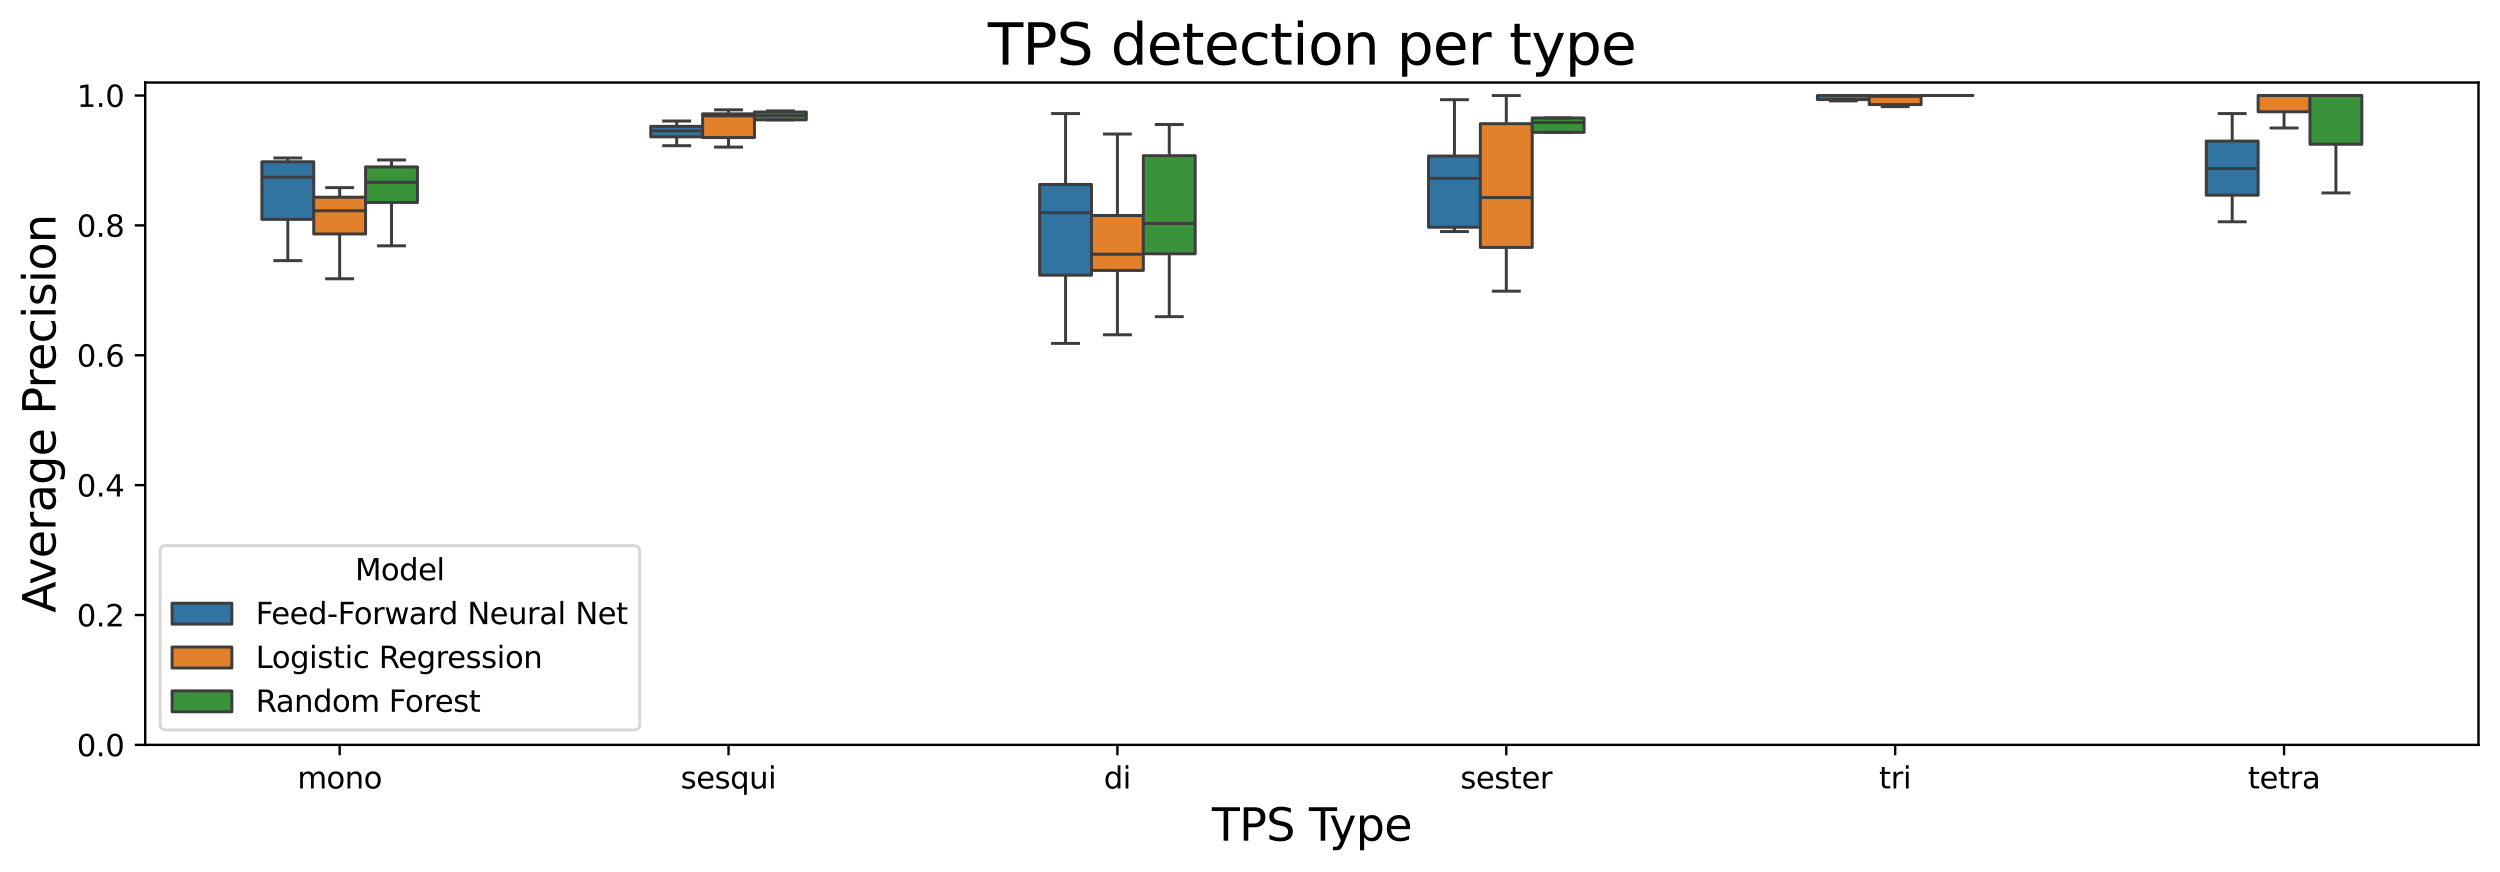 <?xml version="1.0" encoding="utf-8" standalone="no"?>
<!DOCTYPE svg PUBLIC "-//W3C//DTD SVG 1.1//EN"
  "http://www.w3.org/Graphics/SVG/1.1/DTD/svg11.dtd">
<svg xmlns:xlink="http://www.w3.org/1999/xlink" width="837.02pt" height="291.792pt" viewBox="0 0 837.02 291.792" xmlns="http://www.w3.org/2000/svg" version="1.1">
 <defs>
  <style type="text/css">*{stroke-linejoin: round; stroke-linecap: butt}</style>
 </defs>
 <g id="figure_1">
  <g id="patch_1">
   <path d="M 0 291.792 
L 837.02 291.792 
L 837.02 0 
L 0 0 
z
" style="fill: #ffffff"/>
  </g>
  <g id="axes_1">
   <g id="patch_2">
    <path d="M 48.62 249.397 
L 829.82 249.397 
L 829.82 27.637 
L 48.62 27.637 
z
" style="fill: #ffffff"/>
   </g>
   <g id="patch_3">
    <path d="M 113.72 249.397 
L 113.72 249.397 
L 113.72 249.397 
L 113.72 249.397 
z
" clip-path="url(#p5d78adaa3b)" style="fill: #3274a1; stroke: #3d3d3d; stroke-linejoin: miter"/>
   </g>
   <g id="patch_4">
    <path d="M 113.72 249.397 
L 113.72 249.397 
L 113.72 249.397 
L 113.72 249.397 
z
" clip-path="url(#p5d78adaa3b)" style="fill: #e1812c; stroke: #3d3d3d; stroke-linejoin: miter"/>
   </g>
   <g id="patch_5">
    <path d="M 113.72 249.397 
L 113.72 249.397 
L 113.72 249.397 
L 113.72 249.397 
z
" clip-path="url(#p5d78adaa3b)" style="fill: #3a923a; stroke: #3d3d3d; stroke-linejoin: miter"/>
   </g>
   <g id="matplotlib.axis_1">
    <g id="xtick_1">
     <g id="line2d_1">
      <defs>
       <path id="m3225944eae" d="M 0 0 
L 0 3.5 
" style="stroke: #000000; stroke-width: 0.8"/>
      </defs>
      <g>
       <use xlink:href="#m3225944eae" x="113.72" y="249.397" style="stroke: #000000; stroke-width: 0.8"/>
      </g>
     </g>
     <g id="text_1">
      <!-- mono -->
      <g transform="translate(99.562 263.995) scale(0.1 -0.1)">
       <defs>
        <path id="DejaVuSans-6d" d="M 3328 2828 
Q 3544 3216 3844 3400 
Q 4144 3584 4550 3584 
Q 5097 3584 5394 3201 
Q 5691 2819 5691 2113 
L 5691 0 
L 5113 0 
L 5113 2094 
Q 5113 2597 4934 2840 
Q 4756 3084 4391 3084 
Q 3944 3084 3684 2787 
Q 3425 2491 3425 1978 
L 3425 0 
L 2847 0 
L 2847 2094 
Q 2847 2600 2669 2842 
Q 2491 3084 2119 3084 
Q 1678 3084 1418 2786 
Q 1159 2488 1159 1978 
L 1159 0 
L 581 0 
L 581 3500 
L 1159 3500 
L 1159 2956 
Q 1356 3278 1631 3431 
Q 1906 3584 2284 3584 
Q 2666 3584 2933 3390 
Q 3200 3197 3328 2828 
z
" transform="scale(0.016)"/>
        <path id="DejaVuSans-6f" d="M 1959 3097 
Q 1497 3097 1228 2736 
Q 959 2375 959 1747 
Q 959 1119 1226 758 
Q 1494 397 1959 397 
Q 2419 397 2687 759 
Q 2956 1122 2956 1747 
Q 2956 2369 2687 2733 
Q 2419 3097 1959 3097 
z
M 1959 3584 
Q 2709 3584 3137 3096 
Q 3566 2609 3566 1747 
Q 3566 888 3137 398 
Q 2709 -91 1959 -91 
Q 1206 -91 779 398 
Q 353 888 353 1747 
Q 353 2609 779 3096 
Q 1206 3584 1959 3584 
z
" transform="scale(0.016)"/>
        <path id="DejaVuSans-6e" d="M 3513 2113 
L 3513 0 
L 2938 0 
L 2938 2094 
Q 2938 2591 2744 2837 
Q 2550 3084 2163 3084 
Q 1697 3084 1428 2787 
Q 1159 2491 1159 1978 
L 1159 0 
L 581 0 
L 581 3500 
L 1159 3500 
L 1159 2956 
Q 1366 3272 1645 3428 
Q 1925 3584 2291 3584 
Q 2894 3584 3203 3211 
Q 3513 2838 3513 2113 
z
" transform="scale(0.016)"/>
       </defs>
       <use xlink:href="#DejaVuSans-6d"/>
       <use xlink:href="#DejaVuSans-6f" x="97.412"/>
       <use xlink:href="#DejaVuSans-6e" x="158.594"/>
       <use xlink:href="#DejaVuSans-6f" x="221.973"/>
      </g>
     </g>
    </g>
    <g id="xtick_2">
     <g id="line2d_2">
      <g>
       <use xlink:href="#m3225944eae" x="243.92" y="249.397" style="stroke: #000000; stroke-width: 0.8"/>
      </g>
     </g>
     <g id="text_2">
      <!-- sesqui -->
      <g transform="translate(227.902 263.995) scale(0.1 -0.1)">
       <defs>
        <path id="DejaVuSans-73" d="M 2834 3397 
L 2834 2853 
Q 2591 2978 2328 3040 
Q 2066 3103 1784 3103 
Q 1356 3103 1142 2972 
Q 928 2841 928 2578 
Q 928 2378 1081 2264 
Q 1234 2150 1697 2047 
L 1894 2003 
Q 2506 1872 2764 1633 
Q 3022 1394 3022 966 
Q 3022 478 2636 193 
Q 2250 -91 1575 -91 
Q 1294 -91 989 -36 
Q 684 19 347 128 
L 347 722 
Q 666 556 975 473 
Q 1284 391 1588 391 
Q 1994 391 2212 530 
Q 2431 669 2431 922 
Q 2431 1156 2273 1281 
Q 2116 1406 1581 1522 
L 1381 1569 
Q 847 1681 609 1914 
Q 372 2147 372 2553 
Q 372 3047 722 3315 
Q 1072 3584 1716 3584 
Q 2034 3584 2315 3537 
Q 2597 3491 2834 3397 
z
" transform="scale(0.016)"/>
        <path id="DejaVuSans-65" d="M 3597 1894 
L 3597 1613 
L 953 1613 
Q 991 1019 1311 708 
Q 1631 397 2203 397 
Q 2534 397 2845 478 
Q 3156 559 3463 722 
L 3463 178 
Q 3153 47 2828 -22 
Q 2503 -91 2169 -91 
Q 1331 -91 842 396 
Q 353 884 353 1716 
Q 353 2575 817 3079 
Q 1281 3584 2069 3584 
Q 2775 3584 3186 3129 
Q 3597 2675 3597 1894 
z
M 3022 2063 
Q 3016 2534 2758 2815 
Q 2500 3097 2075 3097 
Q 1594 3097 1305 2825 
Q 1016 2553 972 2059 
L 3022 2063 
z
" transform="scale(0.016)"/>
        <path id="DejaVuSans-71" d="M 947 1747 
Q 947 1113 1208 752 
Q 1469 391 1925 391 
Q 2381 391 2643 752 
Q 2906 1113 2906 1747 
Q 2906 2381 2643 2742 
Q 2381 3103 1925 3103 
Q 1469 3103 1208 2742 
Q 947 2381 947 1747 
z
M 2906 525 
Q 2725 213 2448 61 
Q 2172 -91 1784 -91 
Q 1150 -91 751 415 
Q 353 922 353 1747 
Q 353 2572 751 3078 
Q 1150 3584 1784 3584 
Q 2172 3584 2448 3432 
Q 2725 3281 2906 2969 
L 2906 3500 
L 3481 3500 
L 3481 -1331 
L 2906 -1331 
L 2906 525 
z
" transform="scale(0.016)"/>
        <path id="DejaVuSans-75" d="M 544 1381 
L 544 3500 
L 1119 3500 
L 1119 1403 
Q 1119 906 1312 657 
Q 1506 409 1894 409 
Q 2359 409 2629 706 
Q 2900 1003 2900 1516 
L 2900 3500 
L 3475 3500 
L 3475 0 
L 2900 0 
L 2900 538 
Q 2691 219 2414 64 
Q 2138 -91 1772 -91 
Q 1169 -91 856 284 
Q 544 659 544 1381 
z
M 1991 3584 
L 1991 3584 
z
" transform="scale(0.016)"/>
        <path id="DejaVuSans-69" d="M 603 3500 
L 1178 3500 
L 1178 0 
L 603 0 
L 603 3500 
z
M 603 4863 
L 1178 4863 
L 1178 4134 
L 603 4134 
L 603 4863 
z
" transform="scale(0.016)"/>
       </defs>
       <use xlink:href="#DejaVuSans-73"/>
       <use xlink:href="#DejaVuSans-65" x="52.1"/>
       <use xlink:href="#DejaVuSans-73" x="113.623"/>
       <use xlink:href="#DejaVuSans-71" x="165.723"/>
       <use xlink:href="#DejaVuSans-75" x="229.199"/>
       <use xlink:href="#DejaVuSans-69" x="292.578"/>
      </g>
     </g>
    </g>
    <g id="xtick_3">
     <g id="line2d_3">
      <g>
       <use xlink:href="#m3225944eae" x="374.12" y="249.397" style="stroke: #000000; stroke-width: 0.8"/>
      </g>
     </g>
     <g id="text_3">
      <!-- di -->
      <g transform="translate(369.557 263.995) scale(0.1 -0.1)">
       <defs>
        <path id="DejaVuSans-64" d="M 2906 2969 
L 2906 4863 
L 3481 4863 
L 3481 0 
L 2906 0 
L 2906 525 
Q 2725 213 2448 61 
Q 2172 -91 1784 -91 
Q 1150 -91 751 415 
Q 353 922 353 1747 
Q 353 2572 751 3078 
Q 1150 3584 1784 3584 
Q 2172 3584 2448 3432 
Q 2725 3281 2906 2969 
z
M 947 1747 
Q 947 1113 1208 752 
Q 1469 391 1925 391 
Q 2381 391 2643 752 
Q 2906 1113 2906 1747 
Q 2906 2381 2643 2742 
Q 2381 3103 1925 3103 
Q 1469 3103 1208 2742 
Q 947 2381 947 1747 
z
" transform="scale(0.016)"/>
       </defs>
       <use xlink:href="#DejaVuSans-64"/>
       <use xlink:href="#DejaVuSans-69" x="63.477"/>
      </g>
     </g>
    </g>
    <g id="xtick_4">
     <g id="line2d_4">
      <g>
       <use xlink:href="#m3225944eae" x="504.32" y="249.397" style="stroke: #000000; stroke-width: 0.8"/>
      </g>
     </g>
     <g id="text_4">
      <!-- sester -->
      <g transform="translate(488.942 263.995) scale(0.1 -0.1)">
       <defs>
        <path id="DejaVuSans-74" d="M 1172 4494 
L 1172 3500 
L 2356 3500 
L 2356 3053 
L 1172 3053 
L 1172 1153 
Q 1172 725 1289 603 
Q 1406 481 1766 481 
L 2356 481 
L 2356 0 
L 1766 0 
Q 1100 0 847 248 
Q 594 497 594 1153 
L 594 3053 
L 172 3053 
L 172 3500 
L 594 3500 
L 594 4494 
L 1172 4494 
z
" transform="scale(0.016)"/>
        <path id="DejaVuSans-72" d="M 2631 2963 
Q 2534 3019 2420 3045 
Q 2306 3072 2169 3072 
Q 1681 3072 1420 2755 
Q 1159 2438 1159 1844 
L 1159 0 
L 581 0 
L 581 3500 
L 1159 3500 
L 1159 2956 
Q 1341 3275 1631 3429 
Q 1922 3584 2338 3584 
Q 2397 3584 2469 3576 
Q 2541 3569 2628 3553 
L 2631 2963 
z
" transform="scale(0.016)"/>
       </defs>
       <use xlink:href="#DejaVuSans-73"/>
       <use xlink:href="#DejaVuSans-65" x="52.1"/>
       <use xlink:href="#DejaVuSans-73" x="113.623"/>
       <use xlink:href="#DejaVuSans-74" x="165.723"/>
       <use xlink:href="#DejaVuSans-65" x="204.932"/>
       <use xlink:href="#DejaVuSans-72" x="266.455"/>
      </g>
     </g>
    </g>
    <g id="xtick_5">
     <g id="line2d_5">
      <g>
       <use xlink:href="#m3225944eae" x="634.52" y="249.397" style="stroke: #000000; stroke-width: 0.8"/>
      </g>
     </g>
     <g id="text_5">
      <!-- tri -->
      <g transform="translate(629.116 263.995) scale(0.1 -0.1)">
       <use xlink:href="#DejaVuSans-74"/>
       <use xlink:href="#DejaVuSans-72" x="39.209"/>
       <use xlink:href="#DejaVuSans-69" x="80.322"/>
      </g>
     </g>
    </g>
    <g id="xtick_6">
     <g id="line2d_6">
      <g>
       <use xlink:href="#m3225944eae" x="764.72" y="249.397" style="stroke: #000000; stroke-width: 0.8"/>
      </g>
     </g>
     <g id="text_6">
      <!-- tetra -->
      <g transform="translate(752.604 263.995) scale(0.1 -0.1)">
       <defs>
        <path id="DejaVuSans-61" d="M 2194 1759 
Q 1497 1759 1228 1600 
Q 959 1441 959 1056 
Q 959 750 1161 570 
Q 1363 391 1709 391 
Q 2188 391 2477 730 
Q 2766 1069 2766 1631 
L 2766 1759 
L 2194 1759 
z
M 3341 1997 
L 3341 0 
L 2766 0 
L 2766 531 
Q 2569 213 2275 61 
Q 1981 -91 1556 -91 
Q 1019 -91 701 211 
Q 384 513 384 1019 
Q 384 1609 779 1909 
Q 1175 2209 1959 2209 
L 2766 2209 
L 2766 2266 
Q 2766 2663 2505 2880 
Q 2244 3097 1772 3097 
Q 1472 3097 1187 3025 
Q 903 2953 641 2809 
L 641 3341 
Q 956 3463 1253 3523 
Q 1550 3584 1831 3584 
Q 2591 3584 2966 3190 
Q 3341 2797 3341 1997 
z
" transform="scale(0.016)"/>
       </defs>
       <use xlink:href="#DejaVuSans-74"/>
       <use xlink:href="#DejaVuSans-65" x="39.209"/>
       <use xlink:href="#DejaVuSans-74" x="100.732"/>
       <use xlink:href="#DejaVuSans-72" x="139.941"/>
       <use xlink:href="#DejaVuSans-61" x="181.055"/>
      </g>
     </g>
    </g>
    <g id="text_7">
     <!-- TPS Type -->
     <g transform="translate(405.748 281.473) scale(0.15 -0.15)">
      <defs>
       <path id="DejaVuSans-54" d="M -19 4666 
L 3928 4666 
L 3928 4134 
L 2272 4134 
L 2272 0 
L 1638 0 
L 1638 4134 
L -19 4134 
L -19 4666 
z
" transform="scale(0.016)"/>
       <path id="DejaVuSans-50" d="M 1259 4147 
L 1259 2394 
L 2053 2394 
Q 2494 2394 2734 2622 
Q 2975 2850 2975 3272 
Q 2975 3691 2734 3919 
Q 2494 4147 2053 4147 
L 1259 4147 
z
M 628 4666 
L 2053 4666 
Q 2838 4666 3239 4311 
Q 3641 3956 3641 3272 
Q 3641 2581 3239 2228 
Q 2838 1875 2053 1875 
L 1259 1875 
L 1259 0 
L 628 0 
L 628 4666 
z
" transform="scale(0.016)"/>
       <path id="DejaVuSans-53" d="M 3425 4513 
L 3425 3897 
Q 3066 4069 2747 4153 
Q 2428 4238 2131 4238 
Q 1616 4238 1336 4038 
Q 1056 3838 1056 3469 
Q 1056 3159 1242 3001 
Q 1428 2844 1947 2747 
L 2328 2669 
Q 3034 2534 3370 2195 
Q 3706 1856 3706 1288 
Q 3706 609 3251 259 
Q 2797 -91 1919 -91 
Q 1588 -91 1214 -16 
Q 841 59 441 206 
L 441 856 
Q 825 641 1194 531 
Q 1563 422 1919 422 
Q 2459 422 2753 634 
Q 3047 847 3047 1241 
Q 3047 1584 2836 1778 
Q 2625 1972 2144 2069 
L 1759 2144 
Q 1053 2284 737 2584 
Q 422 2884 422 3419 
Q 422 4038 858 4394 
Q 1294 4750 2059 4750 
Q 2388 4750 2728 4690 
Q 3069 4631 3425 4513 
z
" transform="scale(0.016)"/>
       <path id="DejaVuSans-20" transform="scale(0.016)"/>
       <path id="DejaVuSans-79" d="M 2059 -325 
Q 1816 -950 1584 -1140 
Q 1353 -1331 966 -1331 
L 506 -1331 
L 506 -850 
L 844 -850 
Q 1081 -850 1212 -737 
Q 1344 -625 1503 -206 
L 1606 56 
L 191 3500 
L 800 3500 
L 1894 763 
L 2988 3500 
L 3597 3500 
L 2059 -325 
z
" transform="scale(0.016)"/>
       <path id="DejaVuSans-70" d="M 1159 525 
L 1159 -1331 
L 581 -1331 
L 581 3500 
L 1159 3500 
L 1159 2969 
Q 1341 3281 1617 3432 
Q 1894 3584 2278 3584 
Q 2916 3584 3314 3078 
Q 3713 2572 3713 1747 
Q 3713 922 3314 415 
Q 2916 -91 2278 -91 
Q 1894 -91 1617 61 
Q 1341 213 1159 525 
z
M 3116 1747 
Q 3116 2381 2855 2742 
Q 2594 3103 2138 3103 
Q 1681 3103 1420 2742 
Q 1159 2381 1159 1747 
Q 1159 1113 1420 752 
Q 1681 391 2138 391 
Q 2594 391 2855 752 
Q 3116 1113 3116 1747 
z
" transform="scale(0.016)"/>
      </defs>
      <use xlink:href="#DejaVuSans-54"/>
      <use xlink:href="#DejaVuSans-50" x="61.084"/>
      <use xlink:href="#DejaVuSans-53" x="121.387"/>
      <use xlink:href="#DejaVuSans-20" x="184.863"/>
      <use xlink:href="#DejaVuSans-54" x="216.65"/>
      <use xlink:href="#DejaVuSans-79" x="262.109"/>
      <use xlink:href="#DejaVuSans-70" x="321.289"/>
      <use xlink:href="#DejaVuSans-65" x="384.766"/>
     </g>
    </g>
   </g>
   <g id="matplotlib.axis_2">
    <g id="ytick_1">
     <g id="line2d_7">
      <defs>
       <path id="mf2e5c72f1d" d="M 0 0 
L -3.5 0 
" style="stroke: #000000; stroke-width: 0.8"/>
      </defs>
      <g>
       <use xlink:href="#mf2e5c72f1d" x="48.62" y="249.397" style="stroke: #000000; stroke-width: 0.8"/>
      </g>
     </g>
     <g id="text_8">
      <!-- 0.0 -->
      <g transform="translate(25.717 253.196) scale(0.1 -0.1)">
       <defs>
        <path id="DejaVuSans-30" d="M 2034 4250 
Q 1547 4250 1301 3770 
Q 1056 3291 1056 2328 
Q 1056 1369 1301 889 
Q 1547 409 2034 409 
Q 2525 409 2770 889 
Q 3016 1369 3016 2328 
Q 3016 3291 2770 3770 
Q 2525 4250 2034 4250 
z
M 2034 4750 
Q 2819 4750 3233 4129 
Q 3647 3509 3647 2328 
Q 3647 1150 3233 529 
Q 2819 -91 2034 -91 
Q 1250 -91 836 529 
Q 422 1150 422 2328 
Q 422 3509 836 4129 
Q 1250 4750 2034 4750 
z
" transform="scale(0.016)"/>
        <path id="DejaVuSans-2e" d="M 684 794 
L 1344 794 
L 1344 0 
L 684 0 
L 684 794 
z
" transform="scale(0.016)"/>
       </defs>
       <use xlink:href="#DejaVuSans-30"/>
       <use xlink:href="#DejaVuSans-2e" x="63.623"/>
       <use xlink:href="#DejaVuSans-30" x="95.41"/>
      </g>
     </g>
    </g>
    <g id="ytick_2">
     <g id="line2d_8">
      <g>
       <use xlink:href="#mf2e5c72f1d" x="48.62" y="205.915" style="stroke: #000000; stroke-width: 0.8"/>
      </g>
     </g>
     <g id="text_9">
      <!-- 0.2 -->
      <g transform="translate(25.717 209.714) scale(0.1 -0.1)">
       <defs>
        <path id="DejaVuSans-32" d="M 1228 531 
L 3431 531 
L 3431 0 
L 469 0 
L 469 531 
Q 828 903 1448 1529 
Q 2069 2156 2228 2338 
Q 2531 2678 2651 2914 
Q 2772 3150 2772 3378 
Q 2772 3750 2511 3984 
Q 2250 4219 1831 4219 
Q 1534 4219 1204 4116 
Q 875 4013 500 3803 
L 500 4441 
Q 881 4594 1212 4672 
Q 1544 4750 1819 4750 
Q 2544 4750 2975 4387 
Q 3406 4025 3406 3419 
Q 3406 3131 3298 2873 
Q 3191 2616 2906 2266 
Q 2828 2175 2409 1742 
Q 1991 1309 1228 531 
z
" transform="scale(0.016)"/>
       </defs>
       <use xlink:href="#DejaVuSans-30"/>
       <use xlink:href="#DejaVuSans-2e" x="63.623"/>
       <use xlink:href="#DejaVuSans-32" x="95.41"/>
      </g>
     </g>
    </g>
    <g id="ytick_3">
     <g id="line2d_9">
      <g>
       <use xlink:href="#mf2e5c72f1d" x="48.62" y="162.432" style="stroke: #000000; stroke-width: 0.8"/>
      </g>
     </g>
     <g id="text_10">
      <!-- 0.4 -->
      <g transform="translate(25.717 166.232) scale(0.1 -0.1)">
       <defs>
        <path id="DejaVuSans-34" d="M 2419 4116 
L 825 1625 
L 2419 1625 
L 2419 4116 
z
M 2253 4666 
L 3047 4666 
L 3047 1625 
L 3713 1625 
L 3713 1100 
L 3047 1100 
L 3047 0 
L 2419 0 
L 2419 1100 
L 313 1100 
L 313 1709 
L 2253 4666 
z
" transform="scale(0.016)"/>
       </defs>
       <use xlink:href="#DejaVuSans-30"/>
       <use xlink:href="#DejaVuSans-2e" x="63.623"/>
       <use xlink:href="#DejaVuSans-34" x="95.41"/>
      </g>
     </g>
    </g>
    <g id="ytick_4">
     <g id="line2d_10">
      <g>
       <use xlink:href="#mf2e5c72f1d" x="48.62" y="118.95" style="stroke: #000000; stroke-width: 0.8"/>
      </g>
     </g>
     <g id="text_11">
      <!-- 0.6 -->
      <g transform="translate(25.717 122.749) scale(0.1 -0.1)">
       <defs>
        <path id="DejaVuSans-36" d="M 2113 2584 
Q 1688 2584 1439 2293 
Q 1191 2003 1191 1497 
Q 1191 994 1439 701 
Q 1688 409 2113 409 
Q 2538 409 2786 701 
Q 3034 994 3034 1497 
Q 3034 2003 2786 2293 
Q 2538 2584 2113 2584 
z
M 3366 4563 
L 3366 3988 
Q 3128 4100 2886 4159 
Q 2644 4219 2406 4219 
Q 1781 4219 1451 3797 
Q 1122 3375 1075 2522 
Q 1259 2794 1537 2939 
Q 1816 3084 2150 3084 
Q 2853 3084 3261 2657 
Q 3669 2231 3669 1497 
Q 3669 778 3244 343 
Q 2819 -91 2113 -91 
Q 1303 -91 875 529 
Q 447 1150 447 2328 
Q 447 3434 972 4092 
Q 1497 4750 2381 4750 
Q 2619 4750 2861 4703 
Q 3103 4656 3366 4563 
z
" transform="scale(0.016)"/>
       </defs>
       <use xlink:href="#DejaVuSans-30"/>
       <use xlink:href="#DejaVuSans-2e" x="63.623"/>
       <use xlink:href="#DejaVuSans-36" x="95.41"/>
      </g>
     </g>
    </g>
    <g id="ytick_5">
     <g id="line2d_11">
      <g>
       <use xlink:href="#mf2e5c72f1d" x="48.62" y="75.468" style="stroke: #000000; stroke-width: 0.8"/>
      </g>
     </g>
     <g id="text_12">
      <!-- 0.8 -->
      <g transform="translate(25.717 79.267) scale(0.1 -0.1)">
       <defs>
        <path id="DejaVuSans-38" d="M 2034 2216 
Q 1584 2216 1326 1975 
Q 1069 1734 1069 1313 
Q 1069 891 1326 650 
Q 1584 409 2034 409 
Q 2484 409 2743 651 
Q 3003 894 3003 1313 
Q 3003 1734 2745 1975 
Q 2488 2216 2034 2216 
z
M 1403 2484 
Q 997 2584 770 2862 
Q 544 3141 544 3541 
Q 544 4100 942 4425 
Q 1341 4750 2034 4750 
Q 2731 4750 3128 4425 
Q 3525 4100 3525 3541 
Q 3525 3141 3298 2862 
Q 3072 2584 2669 2484 
Q 3125 2378 3379 2068 
Q 3634 1759 3634 1313 
Q 3634 634 3220 271 
Q 2806 -91 2034 -91 
Q 1263 -91 848 271 
Q 434 634 434 1313 
Q 434 1759 690 2068 
Q 947 2378 1403 2484 
z
M 1172 3481 
Q 1172 3119 1398 2916 
Q 1625 2713 2034 2713 
Q 2441 2713 2670 2916 
Q 2900 3119 2900 3481 
Q 2900 3844 2670 4047 
Q 2441 4250 2034 4250 
Q 1625 4250 1398 4047 
Q 1172 3844 1172 3481 
z
" transform="scale(0.016)"/>
       </defs>
       <use xlink:href="#DejaVuSans-30"/>
       <use xlink:href="#DejaVuSans-2e" x="63.623"/>
       <use xlink:href="#DejaVuSans-38" x="95.41"/>
      </g>
     </g>
    </g>
    <g id="ytick_6">
     <g id="line2d_12">
      <g>
       <use xlink:href="#mf2e5c72f1d" x="48.62" y="31.985" style="stroke: #000000; stroke-width: 0.8"/>
      </g>
     </g>
     <g id="text_13">
      <!-- 1.0 -->
      <g transform="translate(25.717 35.784) scale(0.1 -0.1)">
       <defs>
        <path id="DejaVuSans-31" d="M 794 531 
L 1825 531 
L 1825 4091 
L 703 3866 
L 703 4441 
L 1819 4666 
L 2450 4666 
L 2450 531 
L 3481 531 
L 3481 0 
L 794 0 
L 794 531 
z
" transform="scale(0.016)"/>
       </defs>
       <use xlink:href="#DejaVuSans-31"/>
       <use xlink:href="#DejaVuSans-2e" x="63.623"/>
       <use xlink:href="#DejaVuSans-30" x="95.41"/>
      </g>
     </g>
    </g>
    <g id="text_14">
     <!-- Average Precision -->
     <g transform="translate(18.598 205.16) rotate(-90) scale(0.15 -0.15)">
      <defs>
       <path id="DejaVuSans-41" d="M 2188 4044 
L 1331 1722 
L 3047 1722 
L 2188 4044 
z
M 1831 4666 
L 2547 4666 
L 4325 0 
L 3669 0 
L 3244 1197 
L 1141 1197 
L 716 0 
L 50 0 
L 1831 4666 
z
" transform="scale(0.016)"/>
       <path id="DejaVuSans-76" d="M 191 3500 
L 800 3500 
L 1894 563 
L 2988 3500 
L 3597 3500 
L 2284 0 
L 1503 0 
L 191 3500 
z
" transform="scale(0.016)"/>
       <path id="DejaVuSans-67" d="M 2906 1791 
Q 2906 2416 2648 2759 
Q 2391 3103 1925 3103 
Q 1463 3103 1205 2759 
Q 947 2416 947 1791 
Q 947 1169 1205 825 
Q 1463 481 1925 481 
Q 2391 481 2648 825 
Q 2906 1169 2906 1791 
z
M 3481 434 
Q 3481 -459 3084 -895 
Q 2688 -1331 1869 -1331 
Q 1566 -1331 1297 -1286 
Q 1028 -1241 775 -1147 
L 775 -588 
Q 1028 -725 1275 -790 
Q 1522 -856 1778 -856 
Q 2344 -856 2625 -561 
Q 2906 -266 2906 331 
L 2906 616 
Q 2728 306 2450 153 
Q 2172 0 1784 0 
Q 1141 0 747 490 
Q 353 981 353 1791 
Q 353 2603 747 3093 
Q 1141 3584 1784 3584 
Q 2172 3584 2450 3431 
Q 2728 3278 2906 2969 
L 2906 3500 
L 3481 3500 
L 3481 434 
z
" transform="scale(0.016)"/>
       <path id="DejaVuSans-63" d="M 3122 3366 
L 3122 2828 
Q 2878 2963 2633 3030 
Q 2388 3097 2138 3097 
Q 1578 3097 1268 2742 
Q 959 2388 959 1747 
Q 959 1106 1268 751 
Q 1578 397 2138 397 
Q 2388 397 2633 464 
Q 2878 531 3122 666 
L 3122 134 
Q 2881 22 2623 -34 
Q 2366 -91 2075 -91 
Q 1284 -91 818 406 
Q 353 903 353 1747 
Q 353 2603 823 3093 
Q 1294 3584 2113 3584 
Q 2378 3584 2631 3529 
Q 2884 3475 3122 3366 
z
" transform="scale(0.016)"/>
      </defs>
      <use xlink:href="#DejaVuSans-41"/>
      <use xlink:href="#DejaVuSans-76" x="62.533"/>
      <use xlink:href="#DejaVuSans-65" x="121.713"/>
      <use xlink:href="#DejaVuSans-72" x="183.236"/>
      <use xlink:href="#DejaVuSans-61" x="224.35"/>
      <use xlink:href="#DejaVuSans-67" x="285.629"/>
      <use xlink:href="#DejaVuSans-65" x="349.105"/>
      <use xlink:href="#DejaVuSans-20" x="410.629"/>
      <use xlink:href="#DejaVuSans-50" x="442.416"/>
      <use xlink:href="#DejaVuSans-72" x="500.969"/>
      <use xlink:href="#DejaVuSans-65" x="539.832"/>
      <use xlink:href="#DejaVuSans-63" x="601.355"/>
      <use xlink:href="#DejaVuSans-69" x="656.336"/>
      <use xlink:href="#DejaVuSans-73" x="684.119"/>
      <use xlink:href="#DejaVuSans-69" x="736.219"/>
      <use xlink:href="#DejaVuSans-6f" x="764.002"/>
      <use xlink:href="#DejaVuSans-6e" x="825.184"/>
     </g>
    </g>
   </g>
   <g id="patch_6">
    <path d="M 87.68 73.438 
L 105.04 73.438 
L 105.04 54.159 
L 87.68 54.159 
L 87.68 73.438 
z
" clip-path="url(#p5d78adaa3b)" style="fill: #3274a1; stroke: #3d3d3d; stroke-linejoin: miter"/>
   </g>
   <g id="line2d_13">
    <path d="M 96.36 73.438 
L 96.36 87.265 
" clip-path="url(#p5d78adaa3b)" style="fill: none; stroke: #3d3d3d"/>
   </g>
   <g id="line2d_14">
    <path d="M 96.36 54.159 
L 96.36 52.884 
" clip-path="url(#p5d78adaa3b)" style="fill: none; stroke: #3d3d3d"/>
   </g>
   <g id="line2d_15">
    <path d="M 92.02 87.265 
L 100.7 87.265 
" clip-path="url(#p5d78adaa3b)" style="fill: none; stroke: #3d3d3d; stroke-linecap: square"/>
   </g>
   <g id="line2d_16">
    <path d="M 92.02 52.884 
L 100.7 52.884 
" clip-path="url(#p5d78adaa3b)" style="fill: none; stroke: #3d3d3d; stroke-linecap: square"/>
   </g>
   <g id="line2d_17"/>
   <g id="patch_7">
    <path d="M 217.88 45.815 
L 235.24 45.815 
L 235.24 42.305 
L 217.88 42.305 
L 217.88 45.815 
z
" clip-path="url(#p5d78adaa3b)" style="fill: #3274a1; stroke: #3d3d3d; stroke-linejoin: miter"/>
   </g>
   <g id="line2d_18">
    <path d="M 226.56 45.815 
L 226.56 48.786 
" clip-path="url(#p5d78adaa3b)" style="fill: none; stroke: #3d3d3d"/>
   </g>
   <g id="line2d_19">
    <path d="M 226.56 42.305 
L 226.56 40.52 
" clip-path="url(#p5d78adaa3b)" style="fill: none; stroke: #3d3d3d"/>
   </g>
   <g id="line2d_20">
    <path d="M 222.22 48.786 
L 230.9 48.786 
" clip-path="url(#p5d78adaa3b)" style="fill: none; stroke: #3d3d3d; stroke-linecap: square"/>
   </g>
   <g id="line2d_21">
    <path d="M 222.22 40.52 
L 230.9 40.52 
" clip-path="url(#p5d78adaa3b)" style="fill: none; stroke: #3d3d3d; stroke-linecap: square"/>
   </g>
   <g id="line2d_22"/>
   <g id="patch_8">
    <path d="M 348.08 92.128 
L 365.44 92.128 
L 365.44 61.758 
L 348.08 61.758 
L 348.08 92.128 
z
" clip-path="url(#p5d78adaa3b)" style="fill: #3274a1; stroke: #3d3d3d; stroke-linejoin: miter"/>
   </g>
   <g id="line2d_23">
    <path d="M 356.76 92.128 
L 356.76 114.971 
" clip-path="url(#p5d78adaa3b)" style="fill: none; stroke: #3d3d3d"/>
   </g>
   <g id="line2d_24">
    <path d="M 356.76 61.758 
L 356.76 38.017 
" clip-path="url(#p5d78adaa3b)" style="fill: none; stroke: #3d3d3d"/>
   </g>
   <g id="line2d_25">
    <path d="M 352.42 114.971 
L 361.1 114.971 
" clip-path="url(#p5d78adaa3b)" style="fill: none; stroke: #3d3d3d; stroke-linecap: square"/>
   </g>
   <g id="line2d_26">
    <path d="M 352.42 38.017 
L 361.1 38.017 
" clip-path="url(#p5d78adaa3b)" style="fill: none; stroke: #3d3d3d; stroke-linecap: square"/>
   </g>
   <g id="line2d_27"/>
   <g id="patch_9">
    <path d="M 478.28 76.087 
L 495.64 76.087 
L 495.64 52.249 
L 478.28 52.249 
L 478.28 76.087 
z
" clip-path="url(#p5d78adaa3b)" style="fill: #3274a1; stroke: #3d3d3d; stroke-linejoin: miter"/>
   </g>
   <g id="line2d_28">
    <path d="M 486.96 76.087 
L 486.96 77.528 
" clip-path="url(#p5d78adaa3b)" style="fill: none; stroke: #3d3d3d"/>
   </g>
   <g id="line2d_29">
    <path d="M 486.96 52.249 
L 486.96 33.379 
" clip-path="url(#p5d78adaa3b)" style="fill: none; stroke: #3d3d3d"/>
   </g>
   <g id="line2d_30">
    <path d="M 482.62 77.528 
L 491.3 77.528 
" clip-path="url(#p5d78adaa3b)" style="fill: none; stroke: #3d3d3d; stroke-linecap: square"/>
   </g>
   <g id="line2d_31">
    <path d="M 482.62 33.379 
L 491.3 33.379 
" clip-path="url(#p5d78adaa3b)" style="fill: none; stroke: #3d3d3d; stroke-linecap: square"/>
   </g>
   <g id="line2d_32"/>
   <g id="patch_10">
    <path d="M 608.48 33.343 
L 625.84 33.343 
L 625.84 31.985 
L 608.48 31.985 
L 608.48 33.343 
z
" clip-path="url(#p5d78adaa3b)" style="fill: #3274a1; stroke: #3d3d3d; stroke-linejoin: miter"/>
   </g>
   <g id="line2d_33">
    <path d="M 617.16 33.343 
L 617.16 33.795 
" clip-path="url(#p5d78adaa3b)" style="fill: none; stroke: #3d3d3d"/>
   </g>
   <g id="line2d_34">
    <path d="M 617.16 31.985 
L 617.16 31.985 
" clip-path="url(#p5d78adaa3b)" style="fill: none; stroke: #3d3d3d"/>
   </g>
   <g id="line2d_35">
    <path d="M 612.82 33.795 
L 621.5 33.795 
" clip-path="url(#p5d78adaa3b)" style="fill: none; stroke: #3d3d3d; stroke-linecap: square"/>
   </g>
   <g id="line2d_36">
    <path d="M 612.82 31.985 
L 621.5 31.985 
" clip-path="url(#p5d78adaa3b)" style="fill: none; stroke: #3d3d3d; stroke-linecap: square"/>
   </g>
   <g id="line2d_37"/>
   <g id="patch_11">
    <path d="M 738.68 65.352 
L 756.04 65.352 
L 756.04 47.234 
L 738.68 47.234 
L 738.68 65.352 
z
" clip-path="url(#p5d78adaa3b)" style="fill: #3274a1; stroke: #3d3d3d; stroke-linejoin: miter"/>
   </g>
   <g id="line2d_38">
    <path d="M 747.36 65.352 
L 747.36 74.26 
" clip-path="url(#p5d78adaa3b)" style="fill: none; stroke: #3d3d3d"/>
   </g>
   <g id="line2d_39">
    <path d="M 747.36 47.234 
L 747.36 38.024 
" clip-path="url(#p5d78adaa3b)" style="fill: none; stroke: #3d3d3d"/>
   </g>
   <g id="line2d_40">
    <path d="M 743.02 74.26 
L 751.7 74.26 
" clip-path="url(#p5d78adaa3b)" style="fill: none; stroke: #3d3d3d; stroke-linecap: square"/>
   </g>
   <g id="line2d_41">
    <path d="M 743.02 38.024 
L 751.7 38.024 
" clip-path="url(#p5d78adaa3b)" style="fill: none; stroke: #3d3d3d; stroke-linecap: square"/>
   </g>
   <g id="line2d_42"/>
   <g id="patch_12">
    <path d="M 105.04 78.33 
L 122.4 78.33 
L 122.4 66.037 
L 105.04 66.037 
L 105.04 78.33 
z
" clip-path="url(#p5d78adaa3b)" style="fill: #e1812c; stroke: #3d3d3d; stroke-linejoin: miter"/>
   </g>
   <g id="line2d_43">
    <path d="M 113.72 78.33 
L 113.72 93.334 
" clip-path="url(#p5d78adaa3b)" style="fill: none; stroke: #3d3d3d"/>
   </g>
   <g id="line2d_44">
    <path d="M 113.72 66.037 
L 113.72 62.822 
" clip-path="url(#p5d78adaa3b)" style="fill: none; stroke: #3d3d3d"/>
   </g>
   <g id="line2d_45">
    <path d="M 109.38 93.334 
L 118.06 93.334 
" clip-path="url(#p5d78adaa3b)" style="fill: none; stroke: #3d3d3d; stroke-linecap: square"/>
   </g>
   <g id="line2d_46">
    <path d="M 109.38 62.822 
L 118.06 62.822 
" clip-path="url(#p5d78adaa3b)" style="fill: none; stroke: #3d3d3d; stroke-linecap: square"/>
   </g>
   <g id="line2d_47"/>
   <g id="patch_13">
    <path d="M 235.24 46.059 
L 252.6 46.059 
L 252.6 38.104 
L 235.24 38.104 
L 235.24 46.059 
z
" clip-path="url(#p5d78adaa3b)" style="fill: #e1812c; stroke: #3d3d3d; stroke-linejoin: miter"/>
   </g>
   <g id="line2d_48">
    <path d="M 243.92 46.059 
L 243.92 49.248 
" clip-path="url(#p5d78adaa3b)" style="fill: none; stroke: #3d3d3d"/>
   </g>
   <g id="line2d_49">
    <path d="M 243.92 38.104 
L 243.92 36.778 
" clip-path="url(#p5d78adaa3b)" style="fill: none; stroke: #3d3d3d"/>
   </g>
   <g id="line2d_50">
    <path d="M 239.58 49.248 
L 248.26 49.248 
" clip-path="url(#p5d78adaa3b)" style="fill: none; stroke: #3d3d3d; stroke-linecap: square"/>
   </g>
   <g id="line2d_51">
    <path d="M 239.58 36.778 
L 248.26 36.778 
" clip-path="url(#p5d78adaa3b)" style="fill: none; stroke: #3d3d3d; stroke-linecap: square"/>
   </g>
   <g id="line2d_52"/>
   <g id="patch_14">
    <path d="M 365.44 90.537 
L 382.8 90.537 
L 382.8 72.154 
L 365.44 72.154 
L 365.44 90.537 
z
" clip-path="url(#p5d78adaa3b)" style="fill: #e1812c; stroke: #3d3d3d; stroke-linejoin: miter"/>
   </g>
   <g id="line2d_53">
    <path d="M 374.12 90.537 
L 374.12 112.083 
" clip-path="url(#p5d78adaa3b)" style="fill: none; stroke: #3d3d3d"/>
   </g>
   <g id="line2d_54">
    <path d="M 374.12 72.154 
L 374.12 44.868 
" clip-path="url(#p5d78adaa3b)" style="fill: none; stroke: #3d3d3d"/>
   </g>
   <g id="line2d_55">
    <path d="M 369.78 112.083 
L 378.46 112.083 
" clip-path="url(#p5d78adaa3b)" style="fill: none; stroke: #3d3d3d; stroke-linecap: square"/>
   </g>
   <g id="line2d_56">
    <path d="M 369.78 44.868 
L 378.46 44.868 
" clip-path="url(#p5d78adaa3b)" style="fill: none; stroke: #3d3d3d; stroke-linecap: square"/>
   </g>
   <g id="line2d_57"/>
   <g id="patch_15">
    <path d="M 495.64 82.837 
L 513 82.837 
L 513 41.416 
L 495.64 41.416 
L 495.64 82.837 
z
" clip-path="url(#p5d78adaa3b)" style="fill: #e1812c; stroke: #3d3d3d; stroke-linejoin: miter"/>
   </g>
   <g id="line2d_58">
    <path d="M 504.32 82.837 
L 504.32 97.481 
" clip-path="url(#p5d78adaa3b)" style="fill: none; stroke: #3d3d3d"/>
   </g>
   <g id="line2d_59">
    <path d="M 504.32 41.416 
L 504.32 31.985 
" clip-path="url(#p5d78adaa3b)" style="fill: none; stroke: #3d3d3d"/>
   </g>
   <g id="line2d_60">
    <path d="M 499.98 97.481 
L 508.66 97.481 
" clip-path="url(#p5d78adaa3b)" style="fill: none; stroke: #3d3d3d; stroke-linecap: square"/>
   </g>
   <g id="line2d_61">
    <path d="M 499.98 31.985 
L 508.66 31.985 
" clip-path="url(#p5d78adaa3b)" style="fill: none; stroke: #3d3d3d; stroke-linecap: square"/>
   </g>
   <g id="line2d_62"/>
   <g id="patch_16">
    <path d="M 625.84 35.013 
L 643.2 35.013 
L 643.2 31.985 
L 625.84 31.985 
L 625.84 35.013 
z
" clip-path="url(#p5d78adaa3b)" style="fill: #e1812c; stroke: #3d3d3d; stroke-linejoin: miter"/>
   </g>
   <g id="line2d_63">
    <path d="M 634.52 35.013 
L 634.52 35.701 
" clip-path="url(#p5d78adaa3b)" style="fill: none; stroke: #3d3d3d"/>
   </g>
   <g id="line2d_64">
    <path d="M 634.52 31.985 
L 634.52 31.985 
" clip-path="url(#p5d78adaa3b)" style="fill: none; stroke: #3d3d3d"/>
   </g>
   <g id="line2d_65">
    <path d="M 630.18 35.701 
L 638.86 35.701 
" clip-path="url(#p5d78adaa3b)" style="fill: none; stroke: #3d3d3d; stroke-linecap: square"/>
   </g>
   <g id="line2d_66">
    <path d="M 630.18 31.985 
L 638.86 31.985 
" clip-path="url(#p5d78adaa3b)" style="fill: none; stroke: #3d3d3d; stroke-linecap: square"/>
   </g>
   <g id="line2d_67"/>
   <g id="patch_17">
    <path d="M 756.04 37.421 
L 773.4 37.421 
L 773.4 31.985 
L 756.04 31.985 
L 756.04 37.421 
z
" clip-path="url(#p5d78adaa3b)" style="fill: #e1812c; stroke: #3d3d3d; stroke-linejoin: miter"/>
   </g>
   <g id="line2d_68">
    <path d="M 764.72 37.421 
L 764.72 42.856 
" clip-path="url(#p5d78adaa3b)" style="fill: none; stroke: #3d3d3d"/>
   </g>
   <g id="line2d_69">
    <path d="M 764.72 31.985 
L 764.72 31.985 
" clip-path="url(#p5d78adaa3b)" style="fill: none; stroke: #3d3d3d"/>
   </g>
   <g id="line2d_70">
    <path d="M 760.38 42.856 
L 769.06 42.856 
" clip-path="url(#p5d78adaa3b)" style="fill: none; stroke: #3d3d3d; stroke-linecap: square"/>
   </g>
   <g id="line2d_71">
    <path d="M 760.38 31.985 
L 769.06 31.985 
" clip-path="url(#p5d78adaa3b)" style="fill: none; stroke: #3d3d3d; stroke-linecap: square"/>
   </g>
   <g id="line2d_72"/>
   <g id="patch_18">
    <path d="M 122.4 67.787 
L 139.76 67.787 
L 139.76 55.875 
L 122.4 55.875 
L 122.4 67.787 
z
" clip-path="url(#p5d78adaa3b)" style="fill: #3a923a; stroke: #3d3d3d; stroke-linejoin: miter"/>
   </g>
   <g id="line2d_73">
    <path d="M 131.08 67.787 
L 131.08 82.302 
" clip-path="url(#p5d78adaa3b)" style="fill: none; stroke: #3d3d3d"/>
   </g>
   <g id="line2d_74">
    <path d="M 131.08 55.875 
L 131.08 53.566 
" clip-path="url(#p5d78adaa3b)" style="fill: none; stroke: #3d3d3d"/>
   </g>
   <g id="line2d_75">
    <path d="M 126.74 82.302 
L 135.42 82.302 
" clip-path="url(#p5d78adaa3b)" style="fill: none; stroke: #3d3d3d; stroke-linecap: square"/>
   </g>
   <g id="line2d_76">
    <path d="M 126.74 53.566 
L 135.42 53.566 
" clip-path="url(#p5d78adaa3b)" style="fill: none; stroke: #3d3d3d; stroke-linecap: square"/>
   </g>
   <g id="line2d_77"/>
   <g id="patch_19">
    <path d="M 252.6 40.125 
L 269.96 40.125 
L 269.96 37.503 
L 252.6 37.503 
L 252.6 40.125 
z
" clip-path="url(#p5d78adaa3b)" style="fill: #3a923a; stroke: #3d3d3d; stroke-linejoin: miter"/>
   </g>
   <g id="line2d_78">
    <path d="M 261.28 40.125 
L 261.28 40.125 
" clip-path="url(#p5d78adaa3b)" style="fill: none; stroke: #3d3d3d"/>
   </g>
   <g id="line2d_79">
    <path d="M 261.28 37.503 
L 261.28 37.136 
" clip-path="url(#p5d78adaa3b)" style="fill: none; stroke: #3d3d3d"/>
   </g>
   <g id="line2d_80">
    <path d="M 256.94 40.125 
L 265.62 40.125 
" clip-path="url(#p5d78adaa3b)" style="fill: none; stroke: #3d3d3d; stroke-linecap: square"/>
   </g>
   <g id="line2d_81">
    <path d="M 256.94 37.136 
L 265.62 37.136 
" clip-path="url(#p5d78adaa3b)" style="fill: none; stroke: #3d3d3d; stroke-linecap: square"/>
   </g>
   <g id="line2d_82"/>
   <g id="patch_20">
    <path d="M 382.8 84.974 
L 400.16 84.974 
L 400.16 52.117 
L 382.8 52.117 
L 382.8 84.974 
z
" clip-path="url(#p5d78adaa3b)" style="fill: #3a923a; stroke: #3d3d3d; stroke-linejoin: miter"/>
   </g>
   <g id="line2d_83">
    <path d="M 391.48 84.974 
L 391.48 106.024 
" clip-path="url(#p5d78adaa3b)" style="fill: none; stroke: #3d3d3d"/>
   </g>
   <g id="line2d_84">
    <path d="M 391.48 52.117 
L 391.48 41.689 
" clip-path="url(#p5d78adaa3b)" style="fill: none; stroke: #3d3d3d"/>
   </g>
   <g id="line2d_85">
    <path d="M 387.14 106.024 
L 395.82 106.024 
" clip-path="url(#p5d78adaa3b)" style="fill: none; stroke: #3d3d3d; stroke-linecap: square"/>
   </g>
   <g id="line2d_86">
    <path d="M 387.14 41.689 
L 395.82 41.689 
" clip-path="url(#p5d78adaa3b)" style="fill: none; stroke: #3d3d3d; stroke-linecap: square"/>
   </g>
   <g id="line2d_87"/>
   <g id="patch_21">
    <path d="M 513 44.323 
L 530.36 44.323 
L 530.36 39.491 
L 513 39.491 
L 513 44.323 
z
" clip-path="url(#p5d78adaa3b)" style="fill: #3a923a; stroke: #3d3d3d; stroke-linejoin: miter"/>
   </g>
   <g id="line2d_88">
    <path d="M 521.68 44.323 
L 521.68 44.323 
" clip-path="url(#p5d78adaa3b)" style="fill: none; stroke: #3d3d3d"/>
   </g>
   <g id="line2d_89">
    <path d="M 521.68 39.491 
L 521.68 39.491 
" clip-path="url(#p5d78adaa3b)" style="fill: none; stroke: #3d3d3d"/>
   </g>
   <g id="line2d_90">
    <path d="M 517.34 44.323 
L 526.02 44.323 
" clip-path="url(#p5d78adaa3b)" style="fill: none; stroke: #3d3d3d; stroke-linecap: square"/>
   </g>
   <g id="line2d_91">
    <path d="M 517.34 39.491 
L 526.02 39.491 
" clip-path="url(#p5d78adaa3b)" style="fill: none; stroke: #3d3d3d; stroke-linecap: square"/>
   </g>
   <g id="line2d_92"/>
   <g id="patch_22">
    <path d="M 643.2 31.985 
L 660.56 31.985 
L 660.56 31.985 
L 643.2 31.985 
L 643.2 31.985 
z
" clip-path="url(#p5d78adaa3b)" style="fill: #3a923a; stroke: #3d3d3d; stroke-linejoin: miter"/>
   </g>
   <g id="line2d_93">
    <path d="M 651.88 31.985 
L 651.88 31.985 
" clip-path="url(#p5d78adaa3b)" style="fill: none; stroke: #3d3d3d"/>
   </g>
   <g id="line2d_94">
    <path d="M 651.88 31.985 
L 651.88 31.985 
" clip-path="url(#p5d78adaa3b)" style="fill: none; stroke: #3d3d3d"/>
   </g>
   <g id="line2d_95">
    <path d="M 647.54 31.985 
L 656.22 31.985 
" clip-path="url(#p5d78adaa3b)" style="fill: none; stroke: #3d3d3d; stroke-linecap: square"/>
   </g>
   <g id="line2d_96">
    <path d="M 647.54 31.985 
L 656.22 31.985 
" clip-path="url(#p5d78adaa3b)" style="fill: none; stroke: #3d3d3d; stroke-linecap: square"/>
   </g>
   <g id="line2d_97"/>
   <g id="patch_23">
    <path d="M 773.4 48.291 
L 790.76 48.291 
L 790.76 31.985 
L 773.4 31.985 
L 773.4 48.291 
z
" clip-path="url(#p5d78adaa3b)" style="fill: #3a923a; stroke: #3d3d3d; stroke-linejoin: miter"/>
   </g>
   <g id="line2d_98">
    <path d="M 782.08 48.291 
L 782.08 64.597 
" clip-path="url(#p5d78adaa3b)" style="fill: none; stroke: #3d3d3d"/>
   </g>
   <g id="line2d_99">
    <path d="M 782.08 31.985 
L 782.08 31.985 
" clip-path="url(#p5d78adaa3b)" style="fill: none; stroke: #3d3d3d"/>
   </g>
   <g id="line2d_100">
    <path d="M 777.74 64.597 
L 786.42 64.597 
" clip-path="url(#p5d78adaa3b)" style="fill: none; stroke: #3d3d3d; stroke-linecap: square"/>
   </g>
   <g id="line2d_101">
    <path d="M 777.74 31.985 
L 786.42 31.985 
" clip-path="url(#p5d78adaa3b)" style="fill: none; stroke: #3d3d3d; stroke-linecap: square"/>
   </g>
   <g id="line2d_102"/>
   <g id="line2d_103">
    <path d="M 87.68 59.358 
L 105.04 59.358 
" clip-path="url(#p5d78adaa3b)" style="fill: none; stroke: #3d3d3d"/>
   </g>
   <g id="line2d_104">
    <path d="M 217.88 43.834 
L 235.24 43.834 
" clip-path="url(#p5d78adaa3b)" style="fill: none; stroke: #3d3d3d"/>
   </g>
   <g id="line2d_105">
    <path d="M 348.08 71.213 
L 365.44 71.213 
" clip-path="url(#p5d78adaa3b)" style="fill: none; stroke: #3d3d3d"/>
   </g>
   <g id="line2d_106">
    <path d="M 478.28 59.706 
L 495.64 59.706 
" clip-path="url(#p5d78adaa3b)" style="fill: none; stroke: #3d3d3d"/>
   </g>
   <g id="line2d_107">
    <path d="M 608.48 31.985 
L 625.84 31.985 
" clip-path="url(#p5d78adaa3b)" style="fill: none; stroke: #3d3d3d"/>
   </g>
   <g id="line2d_108">
    <path d="M 738.68 56.444 
L 756.04 56.444 
" clip-path="url(#p5d78adaa3b)" style="fill: none; stroke: #3d3d3d"/>
   </g>
   <g id="line2d_109">
    <path d="M 105.04 70.572 
L 122.4 70.572 
" clip-path="url(#p5d78adaa3b)" style="fill: none; stroke: #3d3d3d"/>
   </g>
   <g id="line2d_110">
    <path d="M 235.24 38.795 
L 252.6 38.795 
" clip-path="url(#p5d78adaa3b)" style="fill: none; stroke: #3d3d3d"/>
   </g>
   <g id="line2d_111">
    <path d="M 365.44 85.121 
L 382.8 85.121 
" clip-path="url(#p5d78adaa3b)" style="fill: none; stroke: #3d3d3d"/>
   </g>
   <g id="line2d_112">
    <path d="M 495.64 66.139 
L 513 66.139 
" clip-path="url(#p5d78adaa3b)" style="fill: none; stroke: #3d3d3d"/>
   </g>
   <g id="line2d_113">
    <path d="M 625.84 32.258 
L 643.2 32.258 
" clip-path="url(#p5d78adaa3b)" style="fill: none; stroke: #3d3d3d"/>
   </g>
   <g id="line2d_114">
    <path d="M 756.04 31.985 
L 773.4 31.985 
" clip-path="url(#p5d78adaa3b)" style="fill: none; stroke: #3d3d3d"/>
   </g>
   <g id="line2d_115">
    <path d="M 122.4 61.051 
L 139.76 61.051 
" clip-path="url(#p5d78adaa3b)" style="fill: none; stroke: #3d3d3d"/>
   </g>
   <g id="line2d_116">
    <path d="M 252.6 38.724 
L 269.96 38.724 
" clip-path="url(#p5d78adaa3b)" style="fill: none; stroke: #3d3d3d"/>
   </g>
   <g id="line2d_117">
    <path d="M 382.8 74.835 
L 400.16 74.835 
" clip-path="url(#p5d78adaa3b)" style="fill: none; stroke: #3d3d3d"/>
   </g>
   <g id="line2d_118">
    <path d="M 513 41.044 
L 530.36 41.044 
" clip-path="url(#p5d78adaa3b)" style="fill: none; stroke: #3d3d3d"/>
   </g>
   <g id="line2d_119">
    <path d="M 643.2 31.985 
L 660.56 31.985 
" clip-path="url(#p5d78adaa3b)" style="fill: none; stroke: #3d3d3d"/>
   </g>
   <g id="line2d_120">
    <path d="M 773.4 31.985 
L 790.76 31.985 
" clip-path="url(#p5d78adaa3b)" style="fill: none; stroke: #3d3d3d"/>
   </g>
   <g id="patch_24">
    <path d="M 48.62 249.397 
L 48.62 27.637 
" style="fill: none; stroke: #000000; stroke-width: 0.8; stroke-linejoin: miter; stroke-linecap: square"/>
   </g>
   <g id="patch_25">
    <path d="M 829.82 249.397 
L 829.82 27.637 
" style="fill: none; stroke: #000000; stroke-width: 0.8; stroke-linejoin: miter; stroke-linecap: square"/>
   </g>
   <g id="patch_26">
    <path d="M 48.62 249.397 
L 829.82 249.397 
" style="fill: none; stroke: #000000; stroke-width: 0.8; stroke-linejoin: miter; stroke-linecap: square"/>
   </g>
   <g id="patch_27">
    <path d="M 48.62 27.637 
L 829.82 27.637 
" style="fill: none; stroke: #000000; stroke-width: 0.8; stroke-linejoin: miter; stroke-linecap: square"/>
   </g>
   <g id="text_15">
    <!-- TPS detection per type -->
    <g transform="translate(330.729 21.637) scale(0.19 -0.19)">
     <use xlink:href="#DejaVuSans-54"/>
     <use xlink:href="#DejaVuSans-50" x="61.084"/>
     <use xlink:href="#DejaVuSans-53" x="121.387"/>
     <use xlink:href="#DejaVuSans-20" x="184.863"/>
     <use xlink:href="#DejaVuSans-64" x="216.65"/>
     <use xlink:href="#DejaVuSans-65" x="280.127"/>
     <use xlink:href="#DejaVuSans-74" x="341.65"/>
     <use xlink:href="#DejaVuSans-65" x="380.859"/>
     <use xlink:href="#DejaVuSans-63" x="442.383"/>
     <use xlink:href="#DejaVuSans-74" x="497.363"/>
     <use xlink:href="#DejaVuSans-69" x="536.572"/>
     <use xlink:href="#DejaVuSans-6f" x="564.355"/>
     <use xlink:href="#DejaVuSans-6e" x="625.537"/>
     <use xlink:href="#DejaVuSans-20" x="688.916"/>
     <use xlink:href="#DejaVuSans-70" x="720.703"/>
     <use xlink:href="#DejaVuSans-65" x="784.18"/>
     <use xlink:href="#DejaVuSans-72" x="845.703"/>
     <use xlink:href="#DejaVuSans-20" x="886.816"/>
     <use xlink:href="#DejaVuSans-74" x="918.604"/>
     <use xlink:href="#DejaVuSans-79" x="957.812"/>
     <use xlink:href="#DejaVuSans-70" x="1016.992"/>
     <use xlink:href="#DejaVuSans-65" x="1080.469"/>
    </g>
   </g>
   <g id="legend_1">
    <g id="patch_28">
     <path d="M 55.62 244.397 
L 212.194 244.397 
Q 214.194 244.397 214.194 242.397 
L 214.194 184.685 
Q 214.194 182.685 212.194 182.685 
L 55.62 182.685 
Q 53.62 182.685 53.62 184.685 
L 53.62 242.397 
Q 53.62 244.397 55.62 244.397 
z
" style="fill: #ffffff; opacity: 0.8; stroke: #cccccc; stroke-linejoin: miter"/>
    </g>
    <g id="text_16">
     <!-- Model -->
     <g transform="translate(118.894 194.283) scale(0.1 -0.1)">
      <defs>
       <path id="DejaVuSans-4d" d="M 628 4666 
L 1569 4666 
L 2759 1491 
L 3956 4666 
L 4897 4666 
L 4897 0 
L 4281 0 
L 4281 4097 
L 3078 897 
L 2444 897 
L 1241 4097 
L 1241 0 
L 628 0 
L 628 4666 
z
" transform="scale(0.016)"/>
       <path id="DejaVuSans-6c" d="M 603 4863 
L 1178 4863 
L 1178 0 
L 603 0 
L 603 4863 
z
" transform="scale(0.016)"/>
      </defs>
      <use xlink:href="#DejaVuSans-4d"/>
      <use xlink:href="#DejaVuSans-6f" x="86.279"/>
      <use xlink:href="#DejaVuSans-64" x="147.461"/>
      <use xlink:href="#DejaVuSans-65" x="210.938"/>
      <use xlink:href="#DejaVuSans-6c" x="272.461"/>
     </g>
    </g>
    <g id="patch_29">
     <path d="M 57.62 208.961 
L 77.62 208.961 
L 77.62 201.961 
L 57.62 201.961 
z
" style="fill: #3274a1; stroke: #3d3d3d; stroke-linejoin: miter"/>
    </g>
    <g id="text_17">
     <!-- Feed-Forward Neural Net -->
     <g transform="translate(85.62 208.961) scale(0.1 -0.1)">
      <defs>
       <path id="DejaVuSans-46" d="M 628 4666 
L 3309 4666 
L 3309 4134 
L 1259 4134 
L 1259 2759 
L 3109 2759 
L 3109 2228 
L 1259 2228 
L 1259 0 
L 628 0 
L 628 4666 
z
" transform="scale(0.016)"/>
       <path id="DejaVuSans-2d" d="M 313 2009 
L 1997 2009 
L 1997 1497 
L 313 1497 
L 313 2009 
z
" transform="scale(0.016)"/>
       <path id="DejaVuSans-77" d="M 269 3500 
L 844 3500 
L 1563 769 
L 2278 3500 
L 2956 3500 
L 3675 769 
L 4391 3500 
L 4966 3500 
L 4050 0 
L 3372 0 
L 2619 2869 
L 1863 0 
L 1184 0 
L 269 3500 
z
" transform="scale(0.016)"/>
       <path id="DejaVuSans-4e" d="M 628 4666 
L 1478 4666 
L 3547 763 
L 3547 4666 
L 4159 4666 
L 4159 0 
L 3309 0 
L 1241 3903 
L 1241 0 
L 628 0 
L 628 4666 
z
" transform="scale(0.016)"/>
      </defs>
      <use xlink:href="#DejaVuSans-46"/>
      <use xlink:href="#DejaVuSans-65" x="52.02"/>
      <use xlink:href="#DejaVuSans-65" x="113.543"/>
      <use xlink:href="#DejaVuSans-64" x="175.066"/>
      <use xlink:href="#DejaVuSans-2d" x="238.543"/>
      <use xlink:href="#DejaVuSans-46" x="274.627"/>
      <use xlink:href="#DejaVuSans-6f" x="328.521"/>
      <use xlink:href="#DejaVuSans-72" x="389.703"/>
      <use xlink:href="#DejaVuSans-77" x="430.816"/>
      <use xlink:href="#DejaVuSans-61" x="512.604"/>
      <use xlink:href="#DejaVuSans-72" x="573.883"/>
      <use xlink:href="#DejaVuSans-64" x="613.246"/>
      <use xlink:href="#DejaVuSans-20" x="676.723"/>
      <use xlink:href="#DejaVuSans-4e" x="708.51"/>
      <use xlink:href="#DejaVuSans-65" x="783.314"/>
      <use xlink:href="#DejaVuSans-75" x="844.838"/>
      <use xlink:href="#DejaVuSans-72" x="908.217"/>
      <use xlink:href="#DejaVuSans-61" x="949.33"/>
      <use xlink:href="#DejaVuSans-6c" x="1010.609"/>
      <use xlink:href="#DejaVuSans-20" x="1038.393"/>
      <use xlink:href="#DejaVuSans-4e" x="1070.18"/>
      <use xlink:href="#DejaVuSans-65" x="1144.984"/>
      <use xlink:href="#DejaVuSans-74" x="1206.508"/>
     </g>
    </g>
    <g id="patch_30">
     <path d="M 57.62 223.639 
L 77.62 223.639 
L 77.62 216.639 
L 57.62 216.639 
z
" style="fill: #e1812c; stroke: #3d3d3d; stroke-linejoin: miter"/>
    </g>
    <g id="text_18">
     <!-- Logistic Regression -->
     <g transform="translate(85.62 223.639) scale(0.1 -0.1)">
      <defs>
       <path id="DejaVuSans-4c" d="M 628 4666 
L 1259 4666 
L 1259 531 
L 3531 531 
L 3531 0 
L 628 0 
L 628 4666 
z
" transform="scale(0.016)"/>
       <path id="DejaVuSans-52" d="M 2841 2188 
Q 3044 2119 3236 1894 
Q 3428 1669 3622 1275 
L 4263 0 
L 3584 0 
L 2988 1197 
Q 2756 1666 2539 1819 
Q 2322 1972 1947 1972 
L 1259 1972 
L 1259 0 
L 628 0 
L 628 4666 
L 2053 4666 
Q 2853 4666 3247 4331 
Q 3641 3997 3641 3322 
Q 3641 2881 3436 2590 
Q 3231 2300 2841 2188 
z
M 1259 4147 
L 1259 2491 
L 2053 2491 
Q 2509 2491 2742 2702 
Q 2975 2913 2975 3322 
Q 2975 3731 2742 3939 
Q 2509 4147 2053 4147 
L 1259 4147 
z
" transform="scale(0.016)"/>
      </defs>
      <use xlink:href="#DejaVuSans-4c"/>
      <use xlink:href="#DejaVuSans-6f" x="53.963"/>
      <use xlink:href="#DejaVuSans-67" x="115.145"/>
      <use xlink:href="#DejaVuSans-69" x="178.621"/>
      <use xlink:href="#DejaVuSans-73" x="206.404"/>
      <use xlink:href="#DejaVuSans-74" x="258.504"/>
      <use xlink:href="#DejaVuSans-69" x="297.713"/>
      <use xlink:href="#DejaVuSans-63" x="325.496"/>
      <use xlink:href="#DejaVuSans-20" x="380.477"/>
      <use xlink:href="#DejaVuSans-52" x="412.264"/>
      <use xlink:href="#DejaVuSans-65" x="477.246"/>
      <use xlink:href="#DejaVuSans-67" x="538.77"/>
      <use xlink:href="#DejaVuSans-72" x="602.246"/>
      <use xlink:href="#DejaVuSans-65" x="641.109"/>
      <use xlink:href="#DejaVuSans-73" x="702.633"/>
      <use xlink:href="#DejaVuSans-73" x="754.732"/>
      <use xlink:href="#DejaVuSans-69" x="806.832"/>
      <use xlink:href="#DejaVuSans-6f" x="834.615"/>
      <use xlink:href="#DejaVuSans-6e" x="895.797"/>
     </g>
    </g>
    <g id="patch_31">
     <path d="M 57.62 238.317 
L 77.62 238.317 
L 77.62 231.317 
L 57.62 231.317 
z
" style="fill: #3a923a; stroke: #3d3d3d; stroke-linejoin: miter"/>
    </g>
    <g id="text_19">
     <!-- Random Forest -->
     <g transform="translate(85.62 238.317) scale(0.1 -0.1)">
      <use xlink:href="#DejaVuSans-52"/>
      <use xlink:href="#DejaVuSans-61" x="67.232"/>
      <use xlink:href="#DejaVuSans-6e" x="128.512"/>
      <use xlink:href="#DejaVuSans-64" x="191.891"/>
      <use xlink:href="#DejaVuSans-6f" x="255.367"/>
      <use xlink:href="#DejaVuSans-6d" x="316.549"/>
      <use xlink:href="#DejaVuSans-20" x="413.961"/>
      <use xlink:href="#DejaVuSans-46" x="445.748"/>
      <use xlink:href="#DejaVuSans-6f" x="499.643"/>
      <use xlink:href="#DejaVuSans-72" x="560.824"/>
      <use xlink:href="#DejaVuSans-65" x="599.688"/>
      <use xlink:href="#DejaVuSans-73" x="661.211"/>
      <use xlink:href="#DejaVuSans-74" x="713.311"/>
     </g>
    </g>
   </g>
  </g>
 </g>
 <defs>
  <clipPath id="p5d78adaa3b">
   <rect x="48.62" y="27.637" width="781.2" height="221.76"/>
  </clipPath>
 </defs>
</svg>
